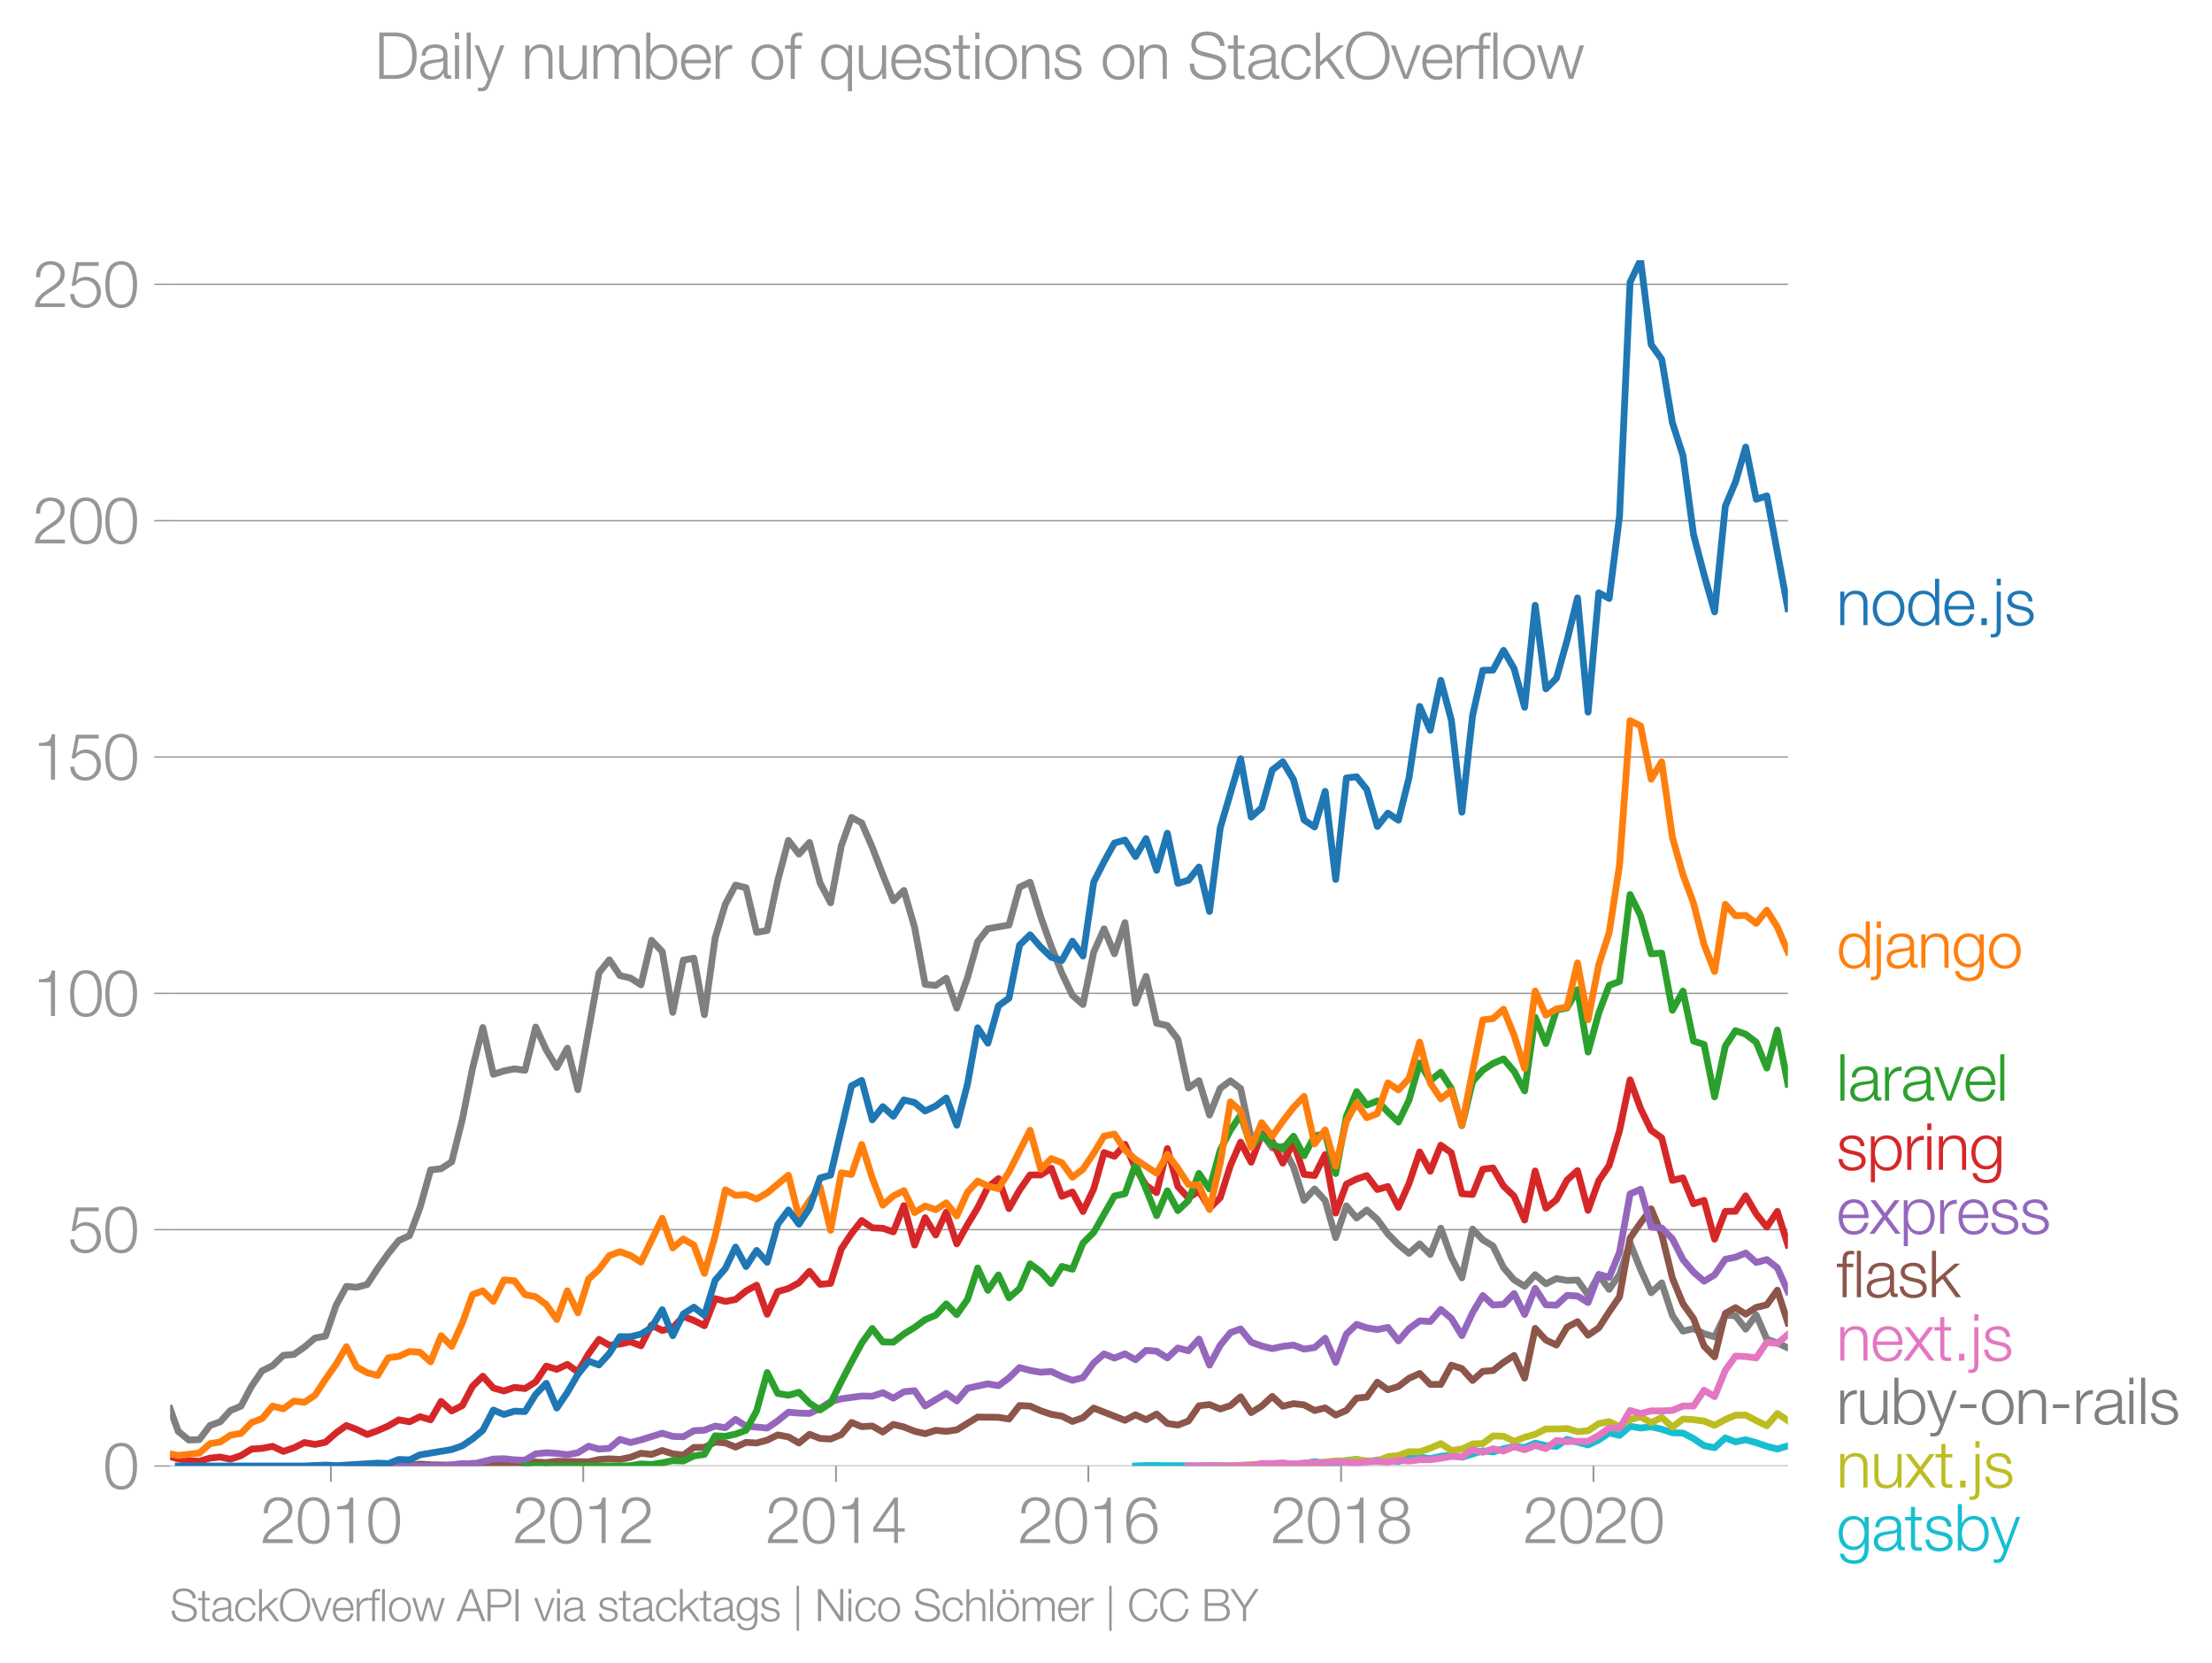 <svg height="489.395" viewBox="0 0 488.281 367.046" width="651.042" xmlns="http://www.w3.org/2000/svg" xmlns:xlink="http://www.w3.org/1999/xlink"><defs><style>*{stroke-linecap:butt;stroke-linejoin:round}</style></defs><g id="figure_1"><path d="M0 367.046h488.281V0H0z" style="fill:none" id="patch_1"/><g id="axes_1"><path d="M37.55 323.519h357.12V57.407H37.55z" style="fill:none" id="patch_2"/><g id="matplotlib.axis_1"><g id="xtick_1"><g id="line2d_1"><defs><path d="M0 0v3.5" id="me08a0d9d6f" style="stroke:#969696;stroke-width:.4"/></defs><use style="fill:#969696;stroke:#969696;stroke-width:.4" x="73.036" xlink:href="#me08a0d9d6f" y="323.519"/></g><g style="fill:#969696" transform="matrix(.14 0 0 -.14 57.47 340.516)" id="text_1"><defs><path d="M3181 371H691c109 602 909 999 1344 1293 583 378 1127 845 1127 1594 0 832-608 1260-1389 1260-973 0-1453-665-1434-1587h403c-12 659 276 1248 1012 1248 544 0 1004-333 1004-915 0-358-128-595-371-845C1626 1658 262 1331 230 0h2951v371z" id="HelveticaNeue-Light-32" transform="scale(.016)"/><path d="M1779 4179c1024 0 1159-1190 1159-1965 0-780-135-1971-1159-1971S621 1434 621 2214c0 775 134 1965 1158 1965zm0 339C474 4518 218 3258 218 2208 218 1165 474-96 1779-96c1306 0 1562 1261 1562 2310 0 1044-256 2304-1562 2304z" id="HelveticaNeue-Light-30" transform="scale(.016)"/><path d="M621 3328h1184V0h403v4480h-326c-122-826-557-838-1261-864v-288z" id="HelveticaNeue-Light-31" transform="scale(.016)"/></defs><use xlink:href="#HelveticaNeue-Light-32"/><use x="55.6" xlink:href="#HelveticaNeue-Light-30"/><use x="111.2" xlink:href="#HelveticaNeue-Light-31"/><use x="166.8" xlink:href="#HelveticaNeue-Light-30"/></g></g><g id="xtick_2"><use style="fill:#969696;stroke:#969696;stroke-width:.4" x="128.747" xlink:href="#me08a0d9d6f" y="323.519" id="line2d_2"/><g style="fill:#969696" transform="matrix(.14 0 0 -.14 113.18 340.516)" id="text_2"><use xlink:href="#HelveticaNeue-Light-32"/><use x="55.6" xlink:href="#HelveticaNeue-Light-30"/><use x="111.2" xlink:href="#HelveticaNeue-Light-31"/><use x="166.8" xlink:href="#HelveticaNeue-Light-32"/></g></g><g id="xtick_3"><use style="fill:#969696;stroke:#969696;stroke-width:.4" x="184.534" xlink:href="#me08a0d9d6f" y="323.519" id="line2d_3"/><g style="fill:#969696" transform="matrix(.14 0 0 -.14 168.967 340.516)" id="text_3"><defs><path d="M192 1114h2067V0h371v1114h672v339h-672v3027h-364L192 1504v-390zm365 339 1689 2438h13V1453H557z" id="HelveticaNeue-Light-34" transform="scale(.016)"/></defs><use xlink:href="#HelveticaNeue-Light-32"/><use x="55.6" xlink:href="#HelveticaNeue-Light-30"/><use x="111.2" xlink:href="#HelveticaNeue-Light-31"/><use x="166.8" xlink:href="#HelveticaNeue-Light-34"/></g></g><g id="xtick_4"><use style="fill:#969696;stroke:#969696;stroke-width:.4" x="240.244" xlink:href="#me08a0d9d6f" y="323.519" id="line2d_4"/><g style="fill:#969696" transform="matrix(.14 0 0 -.14 224.678 340.516)" id="text_4"><defs><path d="M1856 2579c685 0 1082-531 1082-1184 0-621-436-1152-1076-1152-780 0-1120 519-1120 1152 0 659 410 1184 1114 1184zm1376 768c-96 781-589 1171-1376 1171-1466 0-1600-1702-1600-2233C256 538 736-96 1824-96c883 0 1517 646 1517 1517 0 877-583 1497-1479 1497-505 0-979-300-1190-742h-13c0 813 192 2003 1235 2003 519 0 864-339 935-832h403z" id="HelveticaNeue-Light-36" transform="scale(.016)"/></defs><use xlink:href="#HelveticaNeue-Light-32"/><use x="55.6" xlink:href="#HelveticaNeue-Light-30"/><use x="111.2" xlink:href="#HelveticaNeue-Light-31"/><use x="166.8" xlink:href="#HelveticaNeue-Light-36"/></g></g><g id="xtick_5"><use style="fill:#969696;stroke:#969696;stroke-width:.4" x="296.031" xlink:href="#me08a0d9d6f" y="323.519" id="line2d_5"/><g style="fill:#969696" transform="matrix(.14 0 0 -.14 280.465 340.516)" id="text_5"><defs><path d="M1779 243c-627 0-1139 339-1139 1011 0 660 525 986 1139 973 602 13 1139-326 1139-973 0-684-512-1011-1139-1011zm1357 3155c0 768-698 1120-1363 1120-659 0-1357-352-1357-1120 0-492 262-844 730-985v-13c-551-102-896-563-909-1146C237 352 941-96 1779-96c839 0 1543 448 1543 1350 0 602-340 1031-916 1146v13c455 134 730 499 730 985zm-1357-832c-473-12-960 231-960 832 0 512 467 781 960 781 538 0 954-269 954-781 0-576-461-844-954-832z" id="HelveticaNeue-Light-38" transform="scale(.016)"/></defs><use xlink:href="#HelveticaNeue-Light-32"/><use x="55.6" xlink:href="#HelveticaNeue-Light-30"/><use x="111.2" xlink:href="#HelveticaNeue-Light-31"/><use x="166.8" xlink:href="#HelveticaNeue-Light-38"/></g></g><g id="xtick_6"><use style="fill:#969696;stroke:#969696;stroke-width:.4" x="351.742" xlink:href="#me08a0d9d6f" y="323.519" id="line2d_6"/><g style="fill:#969696" transform="matrix(.14 0 0 -.14 336.175 340.516)" id="text_6"><use xlink:href="#HelveticaNeue-Light-32"/><use x="55.6" xlink:href="#HelveticaNeue-Light-30"/><use x="111.2" xlink:href="#HelveticaNeue-Light-32"/><use x="166.8" xlink:href="#HelveticaNeue-Light-30"/></g></g></g><g id="matplotlib.axis_2"><g id="ytick_1"><path clip-path="url(#pdb7e89d96b)" d="M37.55 323.519h357.12" style="fill:none;stroke:#969696;stroke-linecap:square;stroke-width:.3" id="line2d_7"/><g id="line2d_8"><defs><path d="M0 0h-3.5" id="mc732913ecd" style="stroke:#969696;stroke-width:.3"/></defs><use style="fill:#969696;stroke:#969696;stroke-width:.3" x="37.549" xlink:href="#mc732913ecd" y="323.519"/></g><use xlink:href="#HelveticaNeue-Light-30" style="fill:#969696" transform="matrix(.14 0 0 -.14 22.766 328.517)" id="text_7"/></g><g id="ytick_2"><path clip-path="url(#pdb7e89d96b)" d="M37.55 271.366h357.12" style="fill:none;stroke:#969696;stroke-linecap:square;stroke-width:.3" id="line2d_9"/><use style="fill:#969696;stroke:#969696;stroke-width:.3" x="37.549" xlink:href="#mc732913ecd" y="271.366" id="line2d_10"/><g style="fill:#969696" transform="matrix(.14 0 0 -.14 14.983 276.365)" id="text_8"><defs><path d="M230 1280C250 429 870-96 1702-96c858 0 1556 640 1556 1517 0 902-583 1549-1504 1549-346 0-724-154-948-416l-12 12 288 1485h1958v371H800L365 2099h345c218 339 602 531 999 531 665 0 1145-505 1145-1164 0-653-428-1223-1120-1223-614 0-1081 416-1100 1037H230z" id="HelveticaNeue-Light-35" transform="scale(.016)"/></defs><use xlink:href="#HelveticaNeue-Light-35"/><use x="55.6" xlink:href="#HelveticaNeue-Light-30"/></g></g><g id="ytick_3"><path clip-path="url(#pdb7e89d96b)" d="M37.55 219.214h357.12" style="fill:none;stroke:#969696;stroke-linecap:square;stroke-width:.3" id="line2d_11"/><use style="fill:#969696;stroke:#969696;stroke-width:.3" x="37.549" xlink:href="#mc732913ecd" y="219.214" id="line2d_12"/><g style="fill:#969696" transform="matrix(.14 0 0 -.14 7.2 224.212)" id="text_9"><use xlink:href="#HelveticaNeue-Light-31"/><use x="55.6" xlink:href="#HelveticaNeue-Light-30"/><use x="111.2" xlink:href="#HelveticaNeue-Light-30"/></g></g><g id="ytick_4"><path clip-path="url(#pdb7e89d96b)" d="M37.55 167.062h357.12" style="fill:none;stroke:#969696;stroke-linecap:square;stroke-width:.3" id="line2d_13"/><use style="fill:#969696;stroke:#969696;stroke-width:.3" x="37.549" xlink:href="#mc732913ecd" y="167.062" id="line2d_14"/><g style="fill:#969696" transform="matrix(.14 0 0 -.14 7.2 172.06)" id="text_10"><use xlink:href="#HelveticaNeue-Light-31"/><use x="55.6" xlink:href="#HelveticaNeue-Light-35"/><use x="111.2" xlink:href="#HelveticaNeue-Light-30"/></g></g><g id="ytick_5"><path clip-path="url(#pdb7e89d96b)" d="M37.55 114.91h357.12" style="fill:none;stroke:#969696;stroke-linecap:square;stroke-width:.3" id="line2d_15"/><use style="fill:#969696;stroke:#969696;stroke-width:.3" x="37.549" xlink:href="#mc732913ecd" y="114.909" id="line2d_16"/><g style="fill:#969696" transform="matrix(.14 0 0 -.14 7.2 119.908)" id="text_11"><use xlink:href="#HelveticaNeue-Light-32"/><use x="55.6" xlink:href="#HelveticaNeue-Light-30"/><use x="111.2" xlink:href="#HelveticaNeue-Light-30"/></g></g><g id="ytick_6"><path clip-path="url(#pdb7e89d96b)" d="M37.55 62.757h357.12" style="fill:none;stroke:#969696;stroke-linecap:square;stroke-width:.3" id="line2d_17"/><use style="fill:#969696;stroke:#969696;stroke-width:.3" x="37.549" xlink:href="#mc732913ecd" y="62.757" id="line2d_18"/><g style="fill:#969696" transform="matrix(.14 0 0 -.14 7.2 67.755)" id="text_12"><use xlink:href="#HelveticaNeue-Light-32"/><use x="55.6" xlink:href="#HelveticaNeue-Light-35"/><use x="111.2" xlink:href="#HelveticaNeue-Light-30"/></g></g></g><path clip-path="url(#pdb7e89d96b)" d="m250.661 323.519 2.328-.104 2.328.003 2.365.034 2.328-.003 2.33.003 2.325.067 2.328-.135 2.366.068 2.251.03 2.25.003 2.329.034 2.328-.101 2.327.1 2.328-.167 2.366-.236 2.327-.083 2.33-.489 2.326.42 2.327.253 2.366-.942 2.251-.208 2.25.544 2.33-.412 2.327-.092 2.328.44 2.327-.81 2.366-.169 2.328.318 2.329-.52 2.326-.245 2.328.481 2.365-.74 2.252-.695 2.25.257 2.329-.729 2.327-.482 2.328.204 2.327-.944 2.366.538 2.328.198 2.33-1.577 2.325.638 2.328.607 2.366-1.11 2.29-1.548 2.287.538 2.33-1.999 2.327.384 2.327-.28 2.328.549 2.366.774 2.328.068 2.329 1.21 2.326 1.572 2.327.447 2.366-2.153 2.252.864 2.25-.46 2.328.641 2.328.805 2.328.586 2.327-.686" style="fill:none;stroke:#17becf;stroke-linecap:square;stroke-width:1.5" id="line2d_19"/><path clip-path="url(#pdb7e89d96b)" d="m266.993 323.519 2.366-.034 2.251.034 2.25-.168 2.329-.145 2.328-.057 2.327-.152 2.328-.05 2.366.134 2.327-.118 2.33-.117 2.326-.196 2.327-.241 2.366-.034 2.251-.272 2.25.272 2.33.031 2.327-.94 2.328-.277 2.327-.833 2.366.034 2.328-.8 2.329-1.017 2.326 1.504 2.328-.293 2.365-1.144 2.252-.076 2.25-1.674 2.329.058 2.327 1.12 2.328-.877 2.327-.67 2.366-1.178 2.328.005 2.33-.106 2.325.697 2.328-.193 2.366-1.58 2.29-.43 2.287 1.068 2.33-1.542 2.327-.577 2.327 1.273 2.328-1.172 2.366 2.153 2.328-1.781 2.329.132 2.326.32 2.327.925 2.366-1.278 2.252-.95 2.25-.026 2.328 1.225 2.328 1.13 2.328-2.695 2.327 1.585" style="fill:none;stroke:#bcbd22;stroke-linecap:square;stroke-width:1.5" id="line2d_20"/><path clip-path="url(#pdb7e89d96b)" d="m37.55 310.872 1.794 5.01 2.326 1.9 2.328-.084 2.366-3.13 2.251-.81 2.25-2.487 2.33-.964 2.327-4.385 2.327-3.403 2.328-1.14 2.366-2.288 2.327-.188 2.33-1.629 2.326-1.987 2.327-.435 2.366-6.864 2.251-4.105 2.25.202 2.33-.62 2.327-3.552 2.328-3.262 2.327-2.896 2.366-1.076 2.328-6.215 2.329-8.287 2.326-.266 2.328-1.517 2.365-9.421 2.252-11.294 2.25-8.928 2.329 10.334 2.327-.745 2.328-.472 2.328.338 2.365-9.556 2.328 5.046 2.33 3.87 2.325-4.253 2.328 9.166 4.655-25.797 2.288-2.87 2.33 3.473 2.327.53 2.328 1.522 2.327-9.832 2.366 2.49 2.328 13.426 2.329-11.542 2.326-.418 2.328 12.464L157.86 207l2.252-7.455 2.25-4.22 2.329.594 2.327 9.836 2.328-.414 2.327-10.992 2.366-8.883 2.328 3.013 2.33-2.575 2.325 8.937 2.328 4.387 2.366-12.584 2.25-6.246 2.25 1.199 2.33 5.387 2.327 6.053 2.328 5.733 2.328-2.268 2.366 8.143 2.327 12.587 2.33.232 2.325-1.588 2.328 6.602 2.366-6.73 2.251-7.97 2.25-2.83 4.657-.808 2.327-8.36 2.328-1.094 2.366 7.671 2.327 6.53 2.33 5.886 2.326 4.893 2.327 2.004 2.366-11.54 2.29-5.159 2.288 5.495 2.329-6.863 2.327 17.798 2.328-5.942 2.328 10.35 2.365.504 2.328 3.019 2.33 10.777 2.325-1.633 2.328 7.588 2.366-5.888 2.251-1.666 2.25 1.7 2.329 10.99 2.328-1.166 2.327 3.288 2.328-.327 2.366 4.543 2.327 7.362 2.33-2.517 2.326 2.551 2.327 8.182 2.366-6.998 2.251 2.678 2.25-1.77 2.33 2.08 2.327 3.203 2.328 2.36 2.327 1.913 2.366-2.086 2.328 2.33 2.329-5.796 2.326 6.42 2.328 4.549 2.365-10.767 2.252 2.37 2.25 1.365 2.329 4.779 2.327 2.69 2.328 1.412 2.327-2.556 2.366 2.019 2.328-1.166 2.33.426 2.325-.079 2.328 3.275 2.366-4.441 2.29 3.204 2.287-3.238 2.33-6.97 2.327 5.826 2.327 5.126 2.328-2.165 2.366 7.2 2.328 3.448 2.329-.554 2.326 1.11 2.327.707 2.366-4.811 2.252.156 2.25 2.94 2.328-3.129 2.328 5.349 2.328.84 2.327 1.078h0" style="fill:none;stroke:#7f7f7f;stroke-linecap:square;stroke-width:1.5" id="line2d_21"/><g style="fill:#1f77b4" transform="matrix(.14 0 0 -.14 405.383 137.952)" id="text_13"><defs><path d="M378 0h403v1926c13 647 397 1133 1037 1133 652 0 838-429 838-998V0h403v2125c0 787-281 1273-1209 1273-468 0-909-268-1056-665h-13v569H378V0z" id="HelveticaNeue-Light-6e" transform="scale(.016)"/><path d="M1779 3398c-1011 0-1561-800-1561-1747S768-96 1779-96s1562 800 1562 1747-551 1747-1562 1747zm0-339c775 0 1159-704 1159-1408S2554 243 1779 243c-774 0-1158 704-1158 1408s384 1408 1158 1408z" id="HelveticaNeue-Light-6f" transform="scale(.016)"/><path d="M646 1651c0 685 314 1408 1082 1408 858 0 1158-723 1158-1408S2586 243 1728 243C960 243 646 966 646 1651zm2644 2919h-404V2675h-12c-173 474-653 723-1146 723-1005 0-1485-812-1485-1747C243 717 723-96 1728-96c480 0 1005 294 1178 723h12V0h372v4570z" id="HelveticaNeue-Light-64" transform="scale(.016)"/><path d="M3162 1542c32 928-391 1856-1453 1856-1050 0-1491-876-1491-1747C218 710 659-96 1709-96c832 0 1267 435 1440 1184h-403c-128-499-448-845-1037-845-775 0-1082 711-1088 1299h2541zM621 1882c64 601 429 1177 1088 1177 653 0 1030-569 1049-1177H621z" id="HelveticaNeue-Light-65" transform="scale(.016)"/><path d="M1158 0v678H621V0h537z" id="HelveticaNeue-Light-2e" transform="scale(.016)"/><path d="M390-403c0-275-51-480-364-480-64-7-154 0-218 6v-333c96 0 186-12 282-12 569 0 704 422 704 915v3609H390V-403zm0 4326h404v647H390v-647z" id="HelveticaNeue-Light-6a" transform="scale(.016)"/><path d="M2765 2336c-26 717-551 1062-1210 1062-582 0-1241-256-1241-928 0-563 396-742 921-883l519-115c364-90 723-218 723-602 0-460-525-627-903-627-537 0-940 282-972 826H198C262 262 787-96 1555-96c615 0 1325 275 1325 992 0 576-480 845-941 915l-537 122c-276 70-685 198-685 557 0 428 422 569 781 569 460 0 844-224 864-723h403z" id="HelveticaNeue-Light-73" transform="scale(.016)"/></defs><use xlink:href="#HelveticaNeue-Light-6e"/><use x="53.7" xlink:href="#HelveticaNeue-Light-6f"/><use x="109.3" xlink:href="#HelveticaNeue-Light-64"/><use x="166.7" xlink:href="#HelveticaNeue-Light-65"/><use x="218.6" xlink:href="#HelveticaNeue-Light-2e"/><use x="246.4" xlink:href="#HelveticaNeue-Light-6a"/><use x="264.9" xlink:href="#HelveticaNeue-Light-73"/></g><g style="fill:#ff7f0e" transform="matrix(.14 0 0 -.14 405.383 213.585)" id="text_14"><defs><path d="M2496 1280c6-646-538-1037-1152-1037-378 0-736 250-736 653 0 646 851 640 1536 762 109 19 288 51 339 147h13v-525zM749 2291c13 538 384 768 883 768 474 0 864-134 864-678 0-365-186-410-518-448-871-103-1773-135-1773-1063 0-665 499-966 1107-966 634 0 922 243 1203 672h13c0-346 64-576 474-576 108 0 172 6 262 26v339c-32-13-83-26-128-26-160 0-237 90-237 243v1754c0 883-633 1062-1216 1062-755 0-1299-332-1337-1107h403z" id="HelveticaNeue-Light-61" transform="scale(.016)"/><path d="M1709 378c-743 0-1088 646-1088 1312 0 684 320 1369 1088 1369 761 0 1062-723 1062-1369 0-672-365-1312-1062-1312zm1465 2924h-403v-569h-13c-160 365-569 665-1049 665-954 0-1491-755-1491-1664C218 794 653 38 1709 38c473 0 864 276 1049 679h13V269c0-807-320-1248-1062-1248-448 0-877 173-967 659H339c58-704 711-998 1370-998 1081 0 1459 601 1465 1587v3033z" id="HelveticaNeue-Light-67" transform="scale(.016)"/></defs><use xlink:href="#HelveticaNeue-Light-64"/><use x="57.4" xlink:href="#HelveticaNeue-Light-6a"/><use x="75.9" xlink:href="#HelveticaNeue-Light-61"/><use x="127.8" xlink:href="#HelveticaNeue-Light-6e"/><use x="181.5" xlink:href="#HelveticaNeue-Light-67"/><use x="237.1" xlink:href="#HelveticaNeue-Light-6f"/></g><g style="fill:#2ca02c" transform="matrix(.14 0 0 -.14 405.383 242.896)" id="text_15"><defs><path d="M390 0h404v4570H390V0z" id="HelveticaNeue-Light-6c" transform="scale(.016)"/><path d="M384 0h403v1760c0 685 499 1222 1229 1184v403c-595 26-1043-288-1248-819h-13v774H384V0z" id="HelveticaNeue-Light-72" transform="scale(.016)"/><path d="M1286 0h429l1235 3302h-416L1510 403h-12L461 3302H13L1286 0z" id="HelveticaNeue-Light-76" transform="scale(.016)"/></defs><use xlink:href="#HelveticaNeue-Light-6c"/><use x="18.5" xlink:href="#HelveticaNeue-Light-61"/><use x="70.4" xlink:href="#HelveticaNeue-Light-72"/><use x="101.9" xlink:href="#HelveticaNeue-Light-61"/><use x="153.8" xlink:href="#HelveticaNeue-Light-76"/><use x="200.1" xlink:href="#HelveticaNeue-Light-65"/><use x="252" xlink:href="#HelveticaNeue-Light-6c"/></g><g style="fill:#d62728" transform="matrix(.14 0 0 -.14 405.383 258.158)" id="text_16"><defs><path d="M3027 1651c0-685-313-1408-1081-1408-858 0-1159 723-1159 1408 0 749 269 1408 1159 1408 768 0 1081-723 1081-1408zM384-1222h403V627h13C973 154 1453-96 1946-96c1004 0 1484 813 1484 1747 0 935-480 1747-1484 1747-532 0-992-275-1178-723h-13v627H384v-4524z" id="HelveticaNeue-Light-70" transform="scale(.016)"/><path d="M390 0h404v3302H390V0zm0 3923h404v647H390v-647z" id="HelveticaNeue-Light-69" transform="scale(.016)"/></defs><use xlink:href="#HelveticaNeue-Light-73"/><use x="48.1" xlink:href="#HelveticaNeue-Light-70"/><use x="105.5" xlink:href="#HelveticaNeue-Light-72"/><use x="137" xlink:href="#HelveticaNeue-Light-69"/><use x="155.5" xlink:href="#HelveticaNeue-Light-6e"/><use x="209.2" xlink:href="#HelveticaNeue-Light-67"/></g><g style="fill:#9467bd" transform="matrix(.14 0 0 -.14 405.383 272.263)" id="text_17"><defs><path d="M6 0h500l1017 1389L2560 0h512L1786 1722l1190 1580h-506l-921-1254-941 1254H102l1184-1587L6 0z" id="HelveticaNeue-Light-78" transform="scale(.016)"/></defs><use xlink:href="#HelveticaNeue-Light-65"/><use x="51.9" xlink:href="#HelveticaNeue-Light-78"/><use x="100" xlink:href="#HelveticaNeue-Light-70"/><use x="157.4" xlink:href="#HelveticaNeue-Light-72"/><use x="188.9" xlink:href="#HelveticaNeue-Light-65"/><use x="240.8" xlink:href="#HelveticaNeue-Light-73"/><use x="288.9" xlink:href="#HelveticaNeue-Light-73"/></g><g style="fill:#8c564b" transform="matrix(.14 0 0 -.14 405.383 286.263)" id="text_18"><defs><path d="M1658 3302h-653v288c6 359-7 640 441 640 96 0 186-12 295-32v346c-128 19-224 26-339 26-647 0-807-397-800-967v-301H38v-339h564V0h403v2963h653v339z" id="HelveticaNeue-Light-66" transform="scale(.016)"/><path d="M384 0h403v1254l653 544L2746 0h505L1747 2080l1408 1222h-537L787 1702v2868H384V0z" id="HelveticaNeue-Light-6b" transform="scale(.016)"/></defs><use xlink:href="#HelveticaNeue-Light-66"/><use x="25.9" xlink:href="#HelveticaNeue-Light-6c"/><use x="44.4" xlink:href="#HelveticaNeue-Light-61"/><use x="96.3" xlink:href="#HelveticaNeue-Light-73"/><use x="144.4" xlink:href="#HelveticaNeue-Light-6b"/></g><g style="fill:#e377c2" transform="matrix(.14 0 0 -.14 405.383 300.263)" id="text_19"><defs><path d="M1024 4294H621v-992H45v-339h576V704c-7-563 179-742 717-742 121 0 236 12 358 12v346c-115-13-230-19-346-19-288 19-326 173-326 435v2227h672v339h-672v992z" id="HelveticaNeue-Light-74" transform="scale(.016)"/></defs><use xlink:href="#HelveticaNeue-Light-6e"/><use x="53.7" xlink:href="#HelveticaNeue-Light-65"/><use x="105.6" xlink:href="#HelveticaNeue-Light-78"/><use x="153.7" xlink:href="#HelveticaNeue-Light-74"/><use x="183.3" xlink:href="#HelveticaNeue-Light-2e"/><use x="211.1" xlink:href="#HelveticaNeue-Light-6a"/><use x="229.6" xlink:href="#HelveticaNeue-Light-73"/></g><g style="fill:#7f7f7f" transform="matrix(.14 0 0 -.14 405.383 314.263)" id="text_20"><defs><path d="M3059 3302h-403V1568c0-672-301-1325-992-1325-640 0-864 314-883 909v2150H378V1158C378 390 704-96 1536-96c493 0 928 250 1139 691h13V0h371v3302z" id="HelveticaNeue-Light-75" transform="scale(.016)"/><path d="M3027 1651c0-685-313-1408-1081-1408-858 0-1159 723-1159 1408s301 1408 1159 1408c768 0 1081-723 1081-1408zM384 0h371v627h13C954 179 1414-96 1946-96c1004 0 1484 813 1484 1747 0 935-480 1747-1484 1747-493 0-973-249-1146-723h-13v1895H384V0z" id="HelveticaNeue-Light-62" transform="scale(.016)"/><path d="m1331 13-141-378c-134-307-217-518-576-518-89 0-179 13-275 32v-339c64-26 147-26 307-32 506 0 640 160 871 716l1433 3808h-403L1530 486 442 3302H13L1331 13z" id="HelveticaNeue-Light-79" transform="scale(.016)"/><path d="M1984 1574v372H384v-372h1600z" id="HelveticaNeue-Light-2d" transform="scale(.016)"/></defs><use xlink:href="#HelveticaNeue-Light-72"/><use x="31.5" xlink:href="#HelveticaNeue-Light-75"/><use x="85.2" xlink:href="#HelveticaNeue-Light-62"/><use x="142.6" xlink:href="#HelveticaNeue-Light-79"/><use x="188.9" xlink:href="#HelveticaNeue-Light-2d"/><use x="225.9" xlink:href="#HelveticaNeue-Light-6f"/><use x="281.5" xlink:href="#HelveticaNeue-Light-6e"/><use x="335.2" xlink:href="#HelveticaNeue-Light-2d"/><use x="372.2" xlink:href="#HelveticaNeue-Light-72"/><use x="403.7" xlink:href="#HelveticaNeue-Light-61"/><use x="455.6" xlink:href="#HelveticaNeue-Light-69"/><use x="474.1" xlink:href="#HelveticaNeue-Light-6c"/><use x="492.6" xlink:href="#HelveticaNeue-Light-73"/></g><g style="fill:#bcbd22" transform="matrix(.14 0 0 -.14 405.383 328.263)" id="text_21"><use xlink:href="#HelveticaNeue-Light-6e"/><use x="53.7" xlink:href="#HelveticaNeue-Light-75"/><use x="107.4" xlink:href="#HelveticaNeue-Light-78"/><use x="155.5" xlink:href="#HelveticaNeue-Light-74"/><use x="185.1" xlink:href="#HelveticaNeue-Light-2e"/><use x="212.9" xlink:href="#HelveticaNeue-Light-6a"/><use x="231.4" xlink:href="#HelveticaNeue-Light-73"/></g><g style="fill:#17becf" transform="matrix(.14 0 0 -.14 405.383 342.158)" id="text_22"><use xlink:href="#HelveticaNeue-Light-67"/><use x="55.6" xlink:href="#HelveticaNeue-Light-61"/><use x="107.5" xlink:href="#HelveticaNeue-Light-74"/><use x="137.1" xlink:href="#HelveticaNeue-Light-73"/><use x="185.2" xlink:href="#HelveticaNeue-Light-62"/><use x="242.6" xlink:href="#HelveticaNeue-Light-79"/></g><g style="fill:#969696" transform="matrix(.097 0 0 -.097 37.55 357.766)" id="text_23"><defs><path d="M230 1504C179 390 973-96 2054-96c1620 0 1748 992 1748 1306 0 748-538 1030-1184 1203l-1114 275c-371 90-691 269-691 698 0 678 550 908 1145 908 647 0 1223-352 1248-1049h436c6 934-788 1421-1690 1421-1286 0-1574-839-1574-1287 0-710 492-966 1030-1101l1018-249c422-103 940-307 940-826 0-665-729-928-1209-928-832 0-1511 288-1491 1229H230z" id="HelveticaNeue-Light-53" transform="scale(.016)"/><path d="M3117 2266c-90 755-634 1132-1338 1132-1011 0-1561-800-1561-1747S768-96 1779-96c736 0 1255 486 1363 1280h-403c-51-550-461-941-960-941-774 0-1158 704-1158 1408s384 1408 1158 1408c525 0 826-301 935-793h403z" id="HelveticaNeue-Light-63" transform="scale(.016)"/><path d="M218 2285C218 1037 934-96 2374-96c1434 0 2151 1133 2151 2381s-717 2381-2151 2381C934 4666 218 3533 218 2285zm435 0c0 998 512 2009 1721 2009 1204 0 1716-1011 1716-2009 0-999-512-2010-1716-2010-1209 0-1721 1011-1721 2010z" id="HelveticaNeue-Light-4f" transform="scale(.016)"/><path d="M1114 0h441l807 2778h12L3187 0h442l1062 3302h-429L3418 474h-13l-807 2828h-454L1338 474h-13L480 3302H51L1114 0z" id="HelveticaNeue-Light-77" transform="scale(.016)"/><path d="M-45 0h467l551 1421h2080L3610 0h467L2285 4570h-487L-45 0zm2067 4134 884-2342H1107l915 2342z" id="HelveticaNeue-Light-41" transform="scale(.016)"/><path d="M461 0h435v1958h1594c819 0 1356 480 1356 1306s-537 1306-1356 1306H461V0zm435 4198h1498c601 0 1017-307 1017-934s-416-934-1017-934H896v1868z" id="HelveticaNeue-Light-50" transform="scale(.016)"/><path d="M493 0h435v4570H493V0z" id="HelveticaNeue-Light-49" transform="scale(.016)"/><path d="M544-1370h339v6400H544v-6400z" id="HelveticaNeue-Light-7c" transform="scale(.016)"/><path d="M454 0h436v3866h12L3565 0h486v4570h-435V704h-13L941 4570H454V0z" id="HelveticaNeue-Light-4e" transform="scale(.016)"/><path d="M378 0h403v1926c13 647 397 1133 1037 1133 652 0 838-429 838-998V0h403v2125c0 787-281 1273-1209 1273-468 0-909-268-1056-665h-13v1837H378V0z" id="HelveticaNeue-Light-68" transform="scale(.016)"/><path d="M1779 3398c-1011 0-1561-800-1561-1747S768-96 1779-96s1562 800 1562 1747-551 1747-1562 1747zm0-339c775 0 1159-704 1159-1408S2554 243 1779 243c-774 0-1158 704-1158 1408s384 1408 1158 1408zm787 813v646h-435v-646h435zm-1132 0v646H998v-646h436z" id="HelveticaNeue-Light-f6" transform="scale(.016)"/><path d="M384 0h403v1843c7 691 288 1216 986 1216 512 0 697-371 691-819V0h403v1869c0 614 199 1190 896 1190 576 0 781-294 781-838V0h403v2240c0 781-371 1158-1094 1158-435 0-851-211-1050-646-121 435-512 646-947 646-525 0-870-256-1082-652h-19v556H384V0z" id="HelveticaNeue-Light-6d" transform="scale(.016)"/><path d="M4237 3187c-115 960-973 1479-1837 1479-1440 0-2157-1133-2157-2381S960-96 2400-96c1069 0 1779 717 1901 1837h-435c-84-813-621-1466-1466-1466-1210 0-1722 1011-1722 2010 0 998 512 2009 1722 2009 666 0 1248-403 1402-1107h435z" id="HelveticaNeue-Light-43" transform="scale(.016)"/><path d="M896 2195h1498c761 0 1203-301 1203-883 0-730-557-947-1203-941H896v1824zM461 0h1933c1484 0 1638 864 1638 1299 0 595-378 1037-966 1114v13c473 102 793 544 793 1024 0 851-697 1120-1465 1120H461V0zm435 4198h1498c678 0 1030-288 1030-857 0-429-333-775-1030-775H896v1632z" id="HelveticaNeue-Light-42" transform="scale(.016)"/><path d="M1734 0h436v1882l1804 2688h-518L1958 2253 454 4570H-64l1798-2688V0z" id="HelveticaNeue-Light-59" transform="scale(.016)"/></defs><use xlink:href="#HelveticaNeue-Light-53"/><use x="63" xlink:href="#HelveticaNeue-Light-74"/><use x="92.6" xlink:href="#HelveticaNeue-Light-61"/><use x="144.5" xlink:href="#HelveticaNeue-Light-63"/><use x="196.4" xlink:href="#HelveticaNeue-Light-6b"/><use x="246.4" xlink:href="#HelveticaNeue-Light-4f"/><use x="320.5" xlink:href="#HelveticaNeue-Light-76"/><use x="366.8" xlink:href="#HelveticaNeue-Light-65"/><use x="418.7" xlink:href="#HelveticaNeue-Light-72"/><use x="450.2" xlink:href="#HelveticaNeue-Light-66"/><use x="476.1" xlink:href="#HelveticaNeue-Light-6c"/><use x="494.6" xlink:href="#HelveticaNeue-Light-6f"/><use x="550.2" xlink:href="#HelveticaNeue-Light-77"/><use x="624.3" xlink:href="#HelveticaNeue-Light-20"/><use x="652.1" xlink:href="#HelveticaNeue-Light-41"/><use x="715.1" xlink:href="#HelveticaNeue-Light-50"/><use x="778.1" xlink:href="#HelveticaNeue-Light-49"/><use x="800.3" xlink:href="#HelveticaNeue-Light-20"/><use x="828.1" xlink:href="#HelveticaNeue-Light-76"/><use x="874.4" xlink:href="#HelveticaNeue-Light-69"/><use x="892.9" xlink:href="#HelveticaNeue-Light-61"/><use x="944.8" xlink:href="#HelveticaNeue-Light-20"/><use x="972.6" xlink:href="#HelveticaNeue-Light-73"/><use x="1020.7" xlink:href="#HelveticaNeue-Light-74"/><use x="1050.3" xlink:href="#HelveticaNeue-Light-61"/><use x="1102.2" xlink:href="#HelveticaNeue-Light-63"/><use x="1154.1" xlink:href="#HelveticaNeue-Light-6b"/><use x="1204.1" xlink:href="#HelveticaNeue-Light-74"/><use x="1233.7" xlink:href="#HelveticaNeue-Light-61"/><use x="1285.6" xlink:href="#HelveticaNeue-Light-67"/><use x="1341.2" xlink:href="#HelveticaNeue-Light-73"/><use x="1389.3" xlink:href="#HelveticaNeue-Light-20"/><use x="1417.1" xlink:href="#HelveticaNeue-Light-7c"/><use x="1439.3" xlink:href="#HelveticaNeue-Light-20"/><use x="1467.1" xlink:href="#HelveticaNeue-Light-4e"/><use x="1537.5" xlink:href="#HelveticaNeue-Light-69"/><use x="1556" xlink:href="#HelveticaNeue-Light-63"/><use x="1607.9" xlink:href="#HelveticaNeue-Light-6f"/><use x="1663.5" xlink:href="#HelveticaNeue-Light-20"/><use x="1691.3" xlink:href="#HelveticaNeue-Light-53"/><use x="1754.3" xlink:href="#HelveticaNeue-Light-63"/><use x="1806.2" xlink:href="#HelveticaNeue-Light-68"/><use x="1859.9" xlink:href="#HelveticaNeue-Light-6c"/><use x="1878.4" xlink:href="#HelveticaNeue-Light-f6"/><use x="1934" xlink:href="#HelveticaNeue-Light-6d"/><use x="2017.3" xlink:href="#HelveticaNeue-Light-65"/><use x="2069.2" xlink:href="#HelveticaNeue-Light-72"/><use x="2100.7" xlink:href="#HelveticaNeue-Light-20"/><use x="2128.5" xlink:href="#HelveticaNeue-Light-7c"/><use x="2150.7" xlink:href="#HelveticaNeue-Light-20"/><use x="2178.499" xlink:href="#HelveticaNeue-Light-43"/><use x="2248.899" xlink:href="#HelveticaNeue-Light-43"/><use x="2319.299" xlink:href="#HelveticaNeue-Light-20"/><use x="2347.099" xlink:href="#HelveticaNeue-Light-42"/><use x="2413.799" xlink:href="#HelveticaNeue-Light-59"/></g><g style="fill:#969696" transform="matrix(.14 0 0 -.14 82.697 17.407)" id="text_24"><defs><path d="M896 4198h928c1312 7 1882-550 1882-1913S3136 365 1824 371H896v3827zM461 0h1581c1376 32 2099 787 2099 2285 0 1497-723 2253-2099 2285H461V0z" id="HelveticaNeue-Light-44" transform="scale(.016)"/><path d="M646 1651c0 685 314 1408 1082 1408 858 0 1158-723 1158-1408S2586 243 1728 243C960 243 646 966 646 1651zm2644 1651h-372v-627h-12c-173 429-698 723-1178 723-1005 0-1485-812-1485-1747C243 717 723-96 1728-96c493 0 973 250 1146 723h12v-1849h404v4524z" id="HelveticaNeue-Light-71" transform="scale(.016)"/></defs><use xlink:href="#HelveticaNeue-Light-44"/><use x="68.5" xlink:href="#HelveticaNeue-Light-61"/><use x="120.4" xlink:href="#HelveticaNeue-Light-69"/><use x="138.9" xlink:href="#HelveticaNeue-Light-6c"/><use x="157.4" xlink:href="#HelveticaNeue-Light-79"/><use x="203.7" xlink:href="#HelveticaNeue-Light-20"/><use x="231.5" xlink:href="#HelveticaNeue-Light-6e"/><use x="285.2" xlink:href="#HelveticaNeue-Light-75"/><use x="338.9" xlink:href="#HelveticaNeue-Light-6d"/><use x="422.2" xlink:href="#HelveticaNeue-Light-62"/><use x="479.6" xlink:href="#HelveticaNeue-Light-65"/><use x="531.5" xlink:href="#HelveticaNeue-Light-72"/><use x="563" xlink:href="#HelveticaNeue-Light-20"/><use x="590.8" xlink:href="#HelveticaNeue-Light-6f"/><use x="646.4" xlink:href="#HelveticaNeue-Light-66"/><use x="672.3" xlink:href="#HelveticaNeue-Light-20"/><use x="700.1" xlink:href="#HelveticaNeue-Light-71"/><use x="757.5" xlink:href="#HelveticaNeue-Light-75"/><use x="811.2" xlink:href="#HelveticaNeue-Light-65"/><use x="863.1" xlink:href="#HelveticaNeue-Light-73"/><use x="911.2" xlink:href="#HelveticaNeue-Light-74"/><use x="940.8" xlink:href="#HelveticaNeue-Light-69"/><use x="959.3" xlink:href="#HelveticaNeue-Light-6f"/><use x="1014.9" xlink:href="#HelveticaNeue-Light-6e"/><use x="1068.6" xlink:href="#HelveticaNeue-Light-73"/><use x="1116.7" xlink:href="#HelveticaNeue-Light-20"/><use x="1144.5" xlink:href="#HelveticaNeue-Light-6f"/><use x="1200.1" xlink:href="#HelveticaNeue-Light-6e"/><use x="1253.8" xlink:href="#HelveticaNeue-Light-20"/><use x="1281.6" xlink:href="#HelveticaNeue-Light-53"/><use x="1344.6" xlink:href="#HelveticaNeue-Light-74"/><use x="1374.2" xlink:href="#HelveticaNeue-Light-61"/><use x="1426.1" xlink:href="#HelveticaNeue-Light-63"/><use x="1478" xlink:href="#HelveticaNeue-Light-6b"/><use x="1528" xlink:href="#HelveticaNeue-Light-4f"/><use x="1602.1" xlink:href="#HelveticaNeue-Light-76"/><use x="1648.4" xlink:href="#HelveticaNeue-Light-65"/><use x="1700.3" xlink:href="#HelveticaNeue-Light-72"/><use x="1731.8" xlink:href="#HelveticaNeue-Light-66"/><use x="1757.7" xlink:href="#HelveticaNeue-Light-6c"/><use x="1776.2" xlink:href="#HelveticaNeue-Light-6f"/><use x="1831.8" xlink:href="#HelveticaNeue-Light-77"/></g><path clip-path="url(#pdb7e89d96b)" d="m262.34 323.519 2.325-.035 2.328-.032 2.366.067h2.251l2.25-.101 2.329.031 2.328-.502 2.327.05 2.328-.151 2.366.27 2.327-.258 2.33-.012 2.326-.057 2.327-.179 2.366.101 2.251.137 2.25-.305 2.33-.067 2.327.168 2.328-.377 2.327.142 2.366-.27 2.328-.01 2.329-.326 2.326-.405 2.328.136 2.365-1.615 2.252.582 2.25-.784 2.329.499 2.327-.97 2.328.692 2.327-.928 2.366.673 2.328-1.797 2.33.25 2.325-.076 2.328.008 2.366-1.312 2.29-1.617 2.287.035 2.33-3.894 2.327.664 2.327-.594 2.328.022 2.366-.134 2.328-.966 2.329.024 2.326-3.5 2.327 1.414 2.366-5.821 2.252-3.121 2.25.093 2.328.307 2.328-3.437 2.328.238 2.327-1.954" style="fill:none;stroke:#e377c2;stroke-linecap:square;stroke-width:1.5" id="line2d_22"/><path clip-path="url(#pdb7e89d96b)" d="m83.377 323.519 7.021-.135 2.328-.282 2.329.148 7.02.134 2.25-.461 2.25.26 2.33.023 2.327-.158 2.328.088 4.693-.492 2.328.11 2.33-.278 7.019.134 2.29-.53 2.287-.143 2.33.122 2.327-.458 2.328-.898 2.327.259 2.366-.875 2.328.755 2.329.254 2.326-1.68 2.328-.002 2.365-1.178 2.252.18 2.25.93 2.329-1.042 2.327.134 2.328-.621 2.327-1.162 2.366.437 2.328 1.35 2.33-1.922 2.325.914 2.328.13 2.366-.976 2.25-2.68 2.25.93 2.33-.15 2.327 1.328 2.328-1.676 2.328.565 2.366.942 2.327.544 2.33-.745 2.325.224 2.328-.325 4.617-2.83 4.58.06 2.327.38 2.327-2.987 2.328.128 2.366 1.043 2.327.776 2.33.401 2.326 1.163 2.327-.826 2.366-2.12 6.907 2.703 2.327-1.222 2.328 1.083 2.328-1.252 2.365 2.086 2.328.348 2.33-.886 2.325-3.356 2.328-.278 2.366.976 2.251-.752 2.25-1.94 2.329 3.49 2.328-1.437 2.327-2.145 2.328 2.178 2.366-.572 2.327.272 2.33 1.242 2.326-.582 2.327 1.592 2.366-1.043 2.251-2.694 2.25-.233 2.33-3.289 2.327 1.674 2.328-.735 2.327-1.789 2.366-1.077 2.328 2.414 2.329.009 2.326-4.25 2.328.75 2.365 2.625 2.252-2.022 2.25-.165 2.329-1.815 2.327-1.516 2.328 4.993 2.327-10.982 2.366 2.59 2.328 1.09 2.33-3.916 2.325-1.229 2.328 2.979 2.366-1.615 2.29-3.541 2.287-3.323 2.33-12.962 2.327-3.357 2.327-3.075 2.328 5.599 2.366 9.69 2.328 5.642 2.329 3.274 2.326 6.078 2.327 2.368 2.366-9.59 2.252-1.261 2.25 1.43 2.328-1.5 2.328-.553 2.328-3.237 2.327 7.208h0" style="fill:none;stroke:#8c564b;stroke-linecap:square;stroke-width:1.5" id="line2d_23"/><path clip-path="url(#pdb7e89d96b)" d="M76.47 323.519h20.911l4.693-.538 2.252.128 4.579-1.12 2.327-.085 2.328.259 2.328.077 2.365-1.413 2.328-.229 2.33.128 2.325.29 2.328-.424 2.366-1.447 2.29.633 2.287-.162 2.33-1.973 2.327.694 2.328-.59 4.693-1.462 2.328.697 2.329.077 2.326-1.328 2.328-.12 2.365-.908 2.252.36 2.25-1.84 2.329 1.5 4.655.417 2.327-1.58 2.366-1.918 2.328.195 2.33.074 2.325-1.117 2.328-1.474 2.366-.64 4.5-.605 2.33.042 2.327-.782 2.328 1.199 2.328-1.401 2.366-.236 2.327 3.375 4.655-2.781 2.328 1.66 2.366-2.792 4.5-.976 2.33.404 2.328-1.716 2.327-2.282 2.328.633 2.366.404 2.327-.168 2.33 1.11 2.326.837 2.327-.601 2.366-3.23 2.29-2 2.288.923 2.329-.933 2.327 1.303L252.99 298l2.328.184 2.365 1.48 2.328-2.186 2.33.605 2.325-2.586 2.328 5.749 2.366-4.374 2.251-2.781 2.25-.82 2.329 2.921 2.328.848 2.327.577 2.328-.51 2.366-.269 2.327.884 2.33-.346 2.326-2.053 2.327 5.317 2.366-6.258 2.251-2.116 2.25.77 2.33.375 2.327-.476 2.328 2.979 2.327-2.71 2.366-1.716 2.328.15 2.329-2.673 2.326 1.977 2.328 3.81 2.365-5.08 2.252-3.776 2.25 2.093 2.329-.141 2.327-2.383 2.328 4.608 2.327-5.752 2.366 3.634 2.328.066 2.33-2.152 2.325.136 2.328 1.446 2.366-6.225 2.29.68 2.287-5.592 2.33-12.839 2.327-1.024 2.327 8.36 2.328.186 2.366 2.39 2.328 4.586 2.329 2.748 2.326 2.016 2.327-1.41 2.366-3.432 2.252-.456 2.25-.924 2.328 2.084 2.328-.637 2.328 1.82 2.327 5.212h0" style="fill:none;stroke:#9467bd;stroke-linecap:square;stroke-width:1.5" id="line2d_24"/><path clip-path="url(#pdb7e89d96b)" d="m37.55 321.433 1.794.504 2.326.435 2.328.104 2.366-.707 2.251-.224 2.25.46 2.33-.78 2.327-1.44 2.327-.16 2.328-.447 2.366 1.11 2.327-.767 2.33-1.184 2.326.419 2.327-.486 2.366-2.086 2.251-1.606 2.25.866 2.33 1.121 2.327-.852 2.328-1.025 2.327-1.364 2.366.437 2.328-1.125 2.329.688 2.326-4.06 2.328 2.108 2.365-1.21 2.252-4.263 2.25-2.198 2.329 2.608 2.327.656 2.328-.796 2.328.257 2.365-1.48 2.328-3.47 2.33.71 2.325-1.093 2.328 1.666 2.366-4.004 2.29-3.183 2.287 1.299 2.33-.263 2.327-.511 2.328.894 2.327-4.562 2.366 1.178 2.328-.58 2.329-2.516 2.326.882 2.328 1.17 2.365-5.988 2.252.623 2.25-.421 2.329-1.886 2.327-1.277 2.328 6.423 2.327-5.01 2.366-.673 2.328-1.27 2.33-2.532 2.325 2.879 2.328-.22 2.366-7.605 2.25-3.383 2.25-2.875 2.33 1.601 2.327.115 2.328.79 2.328-5.804 2.366 8.715 2.327-6.04 2.33 3.82 2.325-5.038 2.328 6.989 2.366-4.24 2.251-3.732 2.25-4.545 2.33-1.877 2.327 6.621 2.327-4.083 2.328-3.353h2.366l2.327-1.48 2.33 6.19 2.326-.94 2.327 4.305 2.366-4.98 2.29-8.028 2.288.828 2.329-2.66 2.327 5.285 2.328 3.79 2.328 1.593 2.365-9.724 2.328 8.374 2.33 2.528 2.325-1.555 2.328 3.843 2.366-2.355 2.251-7.09 2.25-5.158 2.329 4.433 2.328-6.182 2.327 1.592 2.328 4.8 2.366-4.61 2.327 7.077 2.33.259 2.326-4.64 2.327 12.917 2.366-6.393 2.251-1.115 2.25-.77 2.33 3.08 2.327-.657 2.328 4.585 2.327-5.224 2.366-6.998 2.328 4.26 2.329-5.74 2.326 1.673 2.328 9.026 2.365.168 2.252-5.564 2.25-.29 2.329 3.996 2.327 2.228 2.328 5.282 2.327-10.834 2.366 8.21 2.328-1.862 2.33-4.329 2.325-2.103 2.328 8.765 2.366-6.527 2.29-3.37 2.287-7.666 2.33-11.228 2.327 6.349 2.327 4.777 2.328 1.683 2.366 9.388 2.328-.571 2.329 5.718 2.326-.746 2.327 8.553 2.366-6.124 2.252-.023 2.25-3.41 2.328 3.994 2.328 2.904 2.328-3.46 2.327 7.397h0" style="fill:none;stroke:#d62728;stroke-linecap:square;stroke-width:1.5" id="line2d_25"/><path clip-path="url(#pdb7e89d96b)" d="m115.888 323.519 2.365-.067 2.328.032 2.33.035H127.563l2.366-.034 2.29.034h4.617l2.327-.067 2.328-.385 2.327.115 2.366-.37 2.328-.475 2.329.072 2.326-1.115 2.328-.332 2.365-4.105 2.252.106 2.25-.476 2.329-.86 2.327-4.288 2.328-8.438 2.327 4.602 2.366.404 2.328-.66 2.33 2.41 2.325 1.484 2.328-1.518 2.366-4.744 2.25-4.307 2.25-4.172 2.33-3.234 2.327 2.964 2.328.061 2.328-1.81 2.366-1.447 2.327-1.715 2.33-.977 2.325-2.5 2.328 2.366 2.366-3.365 2.251-6.92 2.25 4.935 2.33-3.413 2.327 5.062 2.327-2.037 2.328-5.467 2.366 1.75 2.327 2.604 2.33-3.782 2.326.618 2.327-5.766 2.366-2.355 2.29-4.022 2.288-4.02 2.329-.49 2.327-6.508 2.328 5.464 2.328 5.875 2.365-5.484 2.328 4.372 2.33-2.22 2.325-5.985 2.328 3.429 2.366-8.547 2.251-4.41 2.25-3.362 2.329 7.014 2.328-2.505 2.327 1.88 2.328 1.114 2.366-2.826 2.327 4.32 2.33-4.354 2.326-.55 2.327 8.827 2.366-12.65 2.251-5.44 2.25 2.983 2.33-.916 2.327 2.43 2.328 2.229 2.327-4.82 2.366-8.21 2.328 3.886 2.329-1.867 2.326 3.605 2.328 8.205 2.365-9.724 2.252-2.531 2.25-1.472 2.329-1.014 2.327 2.73 2.328 4.328 2.327-16.24 2.366 5.788 2.328-7.385 2.33-.455 2.325-4.03 2.328 13.754 2.366-8.614 2.29-6.102 2.287-.862 2.33-19.176 2.327 4.674 2.327 8.4 2.328-.157 2.366 12.618 2.328-4.222 2.329 11.018 2.326.734 2.327 11.581 2.366-11.204 2.252-3.41 2.25.785 2.328 1.796 2.328 5.674 2.328-8.386 2.327 11.919" style="fill:none;stroke:#2ca02c;stroke-linecap:square;stroke-width:1.5" id="line2d_26"/><path clip-path="url(#pdb7e89d96b)" d="m37.55 320.846 1.794.351 4.654-.538 2.366-2.086 2.251-.344 2.25-1.507 2.33-.4 2.327-2.392 2.327-.876 2.328-2.758 2.366.605 2.327-1.707 2.33.26 2.326-1.546 2.327-3.534 2.366-3.365 2.251-3.827 2.25 4.466 2.33 1.288 2.327.597 2.328-3.9 2.327-.306 2.366-1.077 2.328.166 2.329 2.122 2.326-5.773 2.328 2.341 2.365-5.215 2.252-6.22 2.25-.812 2.329 2.327 2.327-4.716 2.328.161 2.328 3.069 2.365.471 2.328 1.71 2.33 3.303 2.325-6.327 2.328 4.847 2.366-7.436 2.29-2.126 2.287-3.056 2.33-.852 2.327.819 2.328 1.476 4.693-9.686 2.328 6.557 2.329-1.981 2.326 1.355 2.328 6.25 2.365-8.244 2.252-10.205 2.25 1.22 2.329-.147 2.327.955 2.328-1.338 4.693-3.91 2.328 9.23 2.33-3.645 2.325-2.996 2.328 9.557 2.366-12.685 2.25.37 2.25-6.628 2.33 7.404 2.327 5.987 2.328-2.023 2.328-1.173 2.366 4.845 2.327-1.447 2.33.808 2.325-1.503 2.328 2.882 2.366-5.249 2.251-2.451 2.25 1.105 2.33.584 2.327-3.713 4.655-9.185 2.366 8.613 2.327-2.356 2.33.91 2.326 3.193 2.327-1.747 2.366-3.533 2.29-3.788 2.288-.451 2.329 3.504 2.327 2.081 4.656 3.062 2.365-4.172 2.328 3.097 2.33 3.565 2.325.155 2.328 5.363 2.366-10.195 2.251-13.563 2.25 2.056 2.329 8.03 2.328-5.507 2.327 3.003 2.328-3.305 2.366-3.062 2.327-2.43 2.33 10.505 2.326-3.099 2.327 7.978 2.366-9.859 2.251-4.087 2.25 3.28 2.33-.928 2.327-6.777 2.328 1.562 2.327-2.504 2.366-8.042 2.328 9.016 2.329 3.5 2.326-1.831 2.328 7.686 4.617-23.29 2.25-.263 2.329-2.073 2.327 5.74 2.328 7.332 2.327-17.089 2.366 5.316 2.328-1.369 2.33-.414 2.325-9.738 2.328 12.53 2.366-12.146 2.29-7.018 2.287-14.92 2.33-31.92 2.327 1.168 2.327 11.766 2.328-3.826 2.366 16.655 2.328 8.24 2.329 6.262 2.326 9.14 2.327 5.968 2.366-14.839 2.252 2.514 2.25-.057 2.328 1.756 2.328-2.9 2.328 3.7 2.327 5.451h0" style="fill:none;stroke:#ff7f0e;stroke-linecap:square;stroke-width:1.5" id="line2d_27"/><path clip-path="url(#pdb7e89d96b)" d="M39.344 323.519H67.2l4.653-.202 2.366.135 9.158-.572 2.328.117 2.327-.925 2.366.101 2.328-1.123 6.983-1.165 2.365-.841 2.252-1.523 2.25-1.875 2.329-4.47 2.327.97 2.328-.726 2.328.087 2.365-3.802 2.328-2.44 2.33 5.468 2.325-3.45 2.328-3.986 2.366-2.927 2.29.85 2.287-2.532 2.33-3.714 2.327.012 2.328-.568 2.327-1.45 2.366-3.937 2.328 5.734 2.329-4.792 2.326-1.5 2.328 1.803 2.365-7.739 2.252-2.603 2.25-4.732 2.329 4.3 2.327-3.56 2.328 2.621 2.327-8.374 2.366-3.163 2.328 3.124 2.33-3.528 2.325-6.66 2.328-.641 4.617-19.693 2.25-1.202 2.329 8.707 2.327-2.92 2.328 2.12 2.328-3.6 2.366.572 2.327 1.88 2.33-1.106 2.325-1.779 2.328 6.018 2.366-9.084 2.251-12.42 2.25 3.402 2.33-8.255 2.327-1.67 2.327-11.716 2.328-2.281 2.366 2.725 2.327 2.233 2.33.694 2.326-4.24 2.327 3.265 2.366-16.32 2.29-4.498 2.288-4.115 2.329-.654 2.327 3.649 2.328-3.961 2.328 6.99 2.365-8.177 2.328 11.06 2.33-.697 2.325-2.918 2.328 9.816 2.366-18.439 4.5-15.275 2.33 12.876 2.328-2.042 2.327-8.353 2.328-1.808 2.366 3.936 2.327 8.893 2.33 1.571 2.326-7.864 2.327 19.439 2.366-22.409 2.251-.251 2.25 2.808 2.33 8.166 2.327-2.95 2.328 1.56 2.327-9.333 2.366-15.78 2.328 5.26 2.329-11.014 2.326 8.754 2.328 20.35 2.365-21.365 2.252-9.962 2.25-.031 2.329-4.36 2.327 4.023 2.328 8.529 2.327-22.492 2.366 18.438 2.328-2.344 2.33-8.288 2.325-9.443 2.328 25.223 2.366-26.345 2.29 1.241 2.287-18.132 2.33-51.663 2.327-4.863 2.327 18.631 2.328 3.24 2.366 14.03 2.328 7.242 2.329 17.387 2.326 8.898 2.327 8.195 2.366-23.317 2.252-5.372 2.25-7.683 2.328 11.523 2.328-.756 4.655 24.865h0" style="fill:none;stroke:#1f77b4;stroke-linecap:square;stroke-width:1.5" id="line2d_28"/></g></g><defs><clipPath id="pdb7e89d96b"><path d="M37.549 57.407h357.12v266.112H37.549z"/></clipPath></defs></svg>